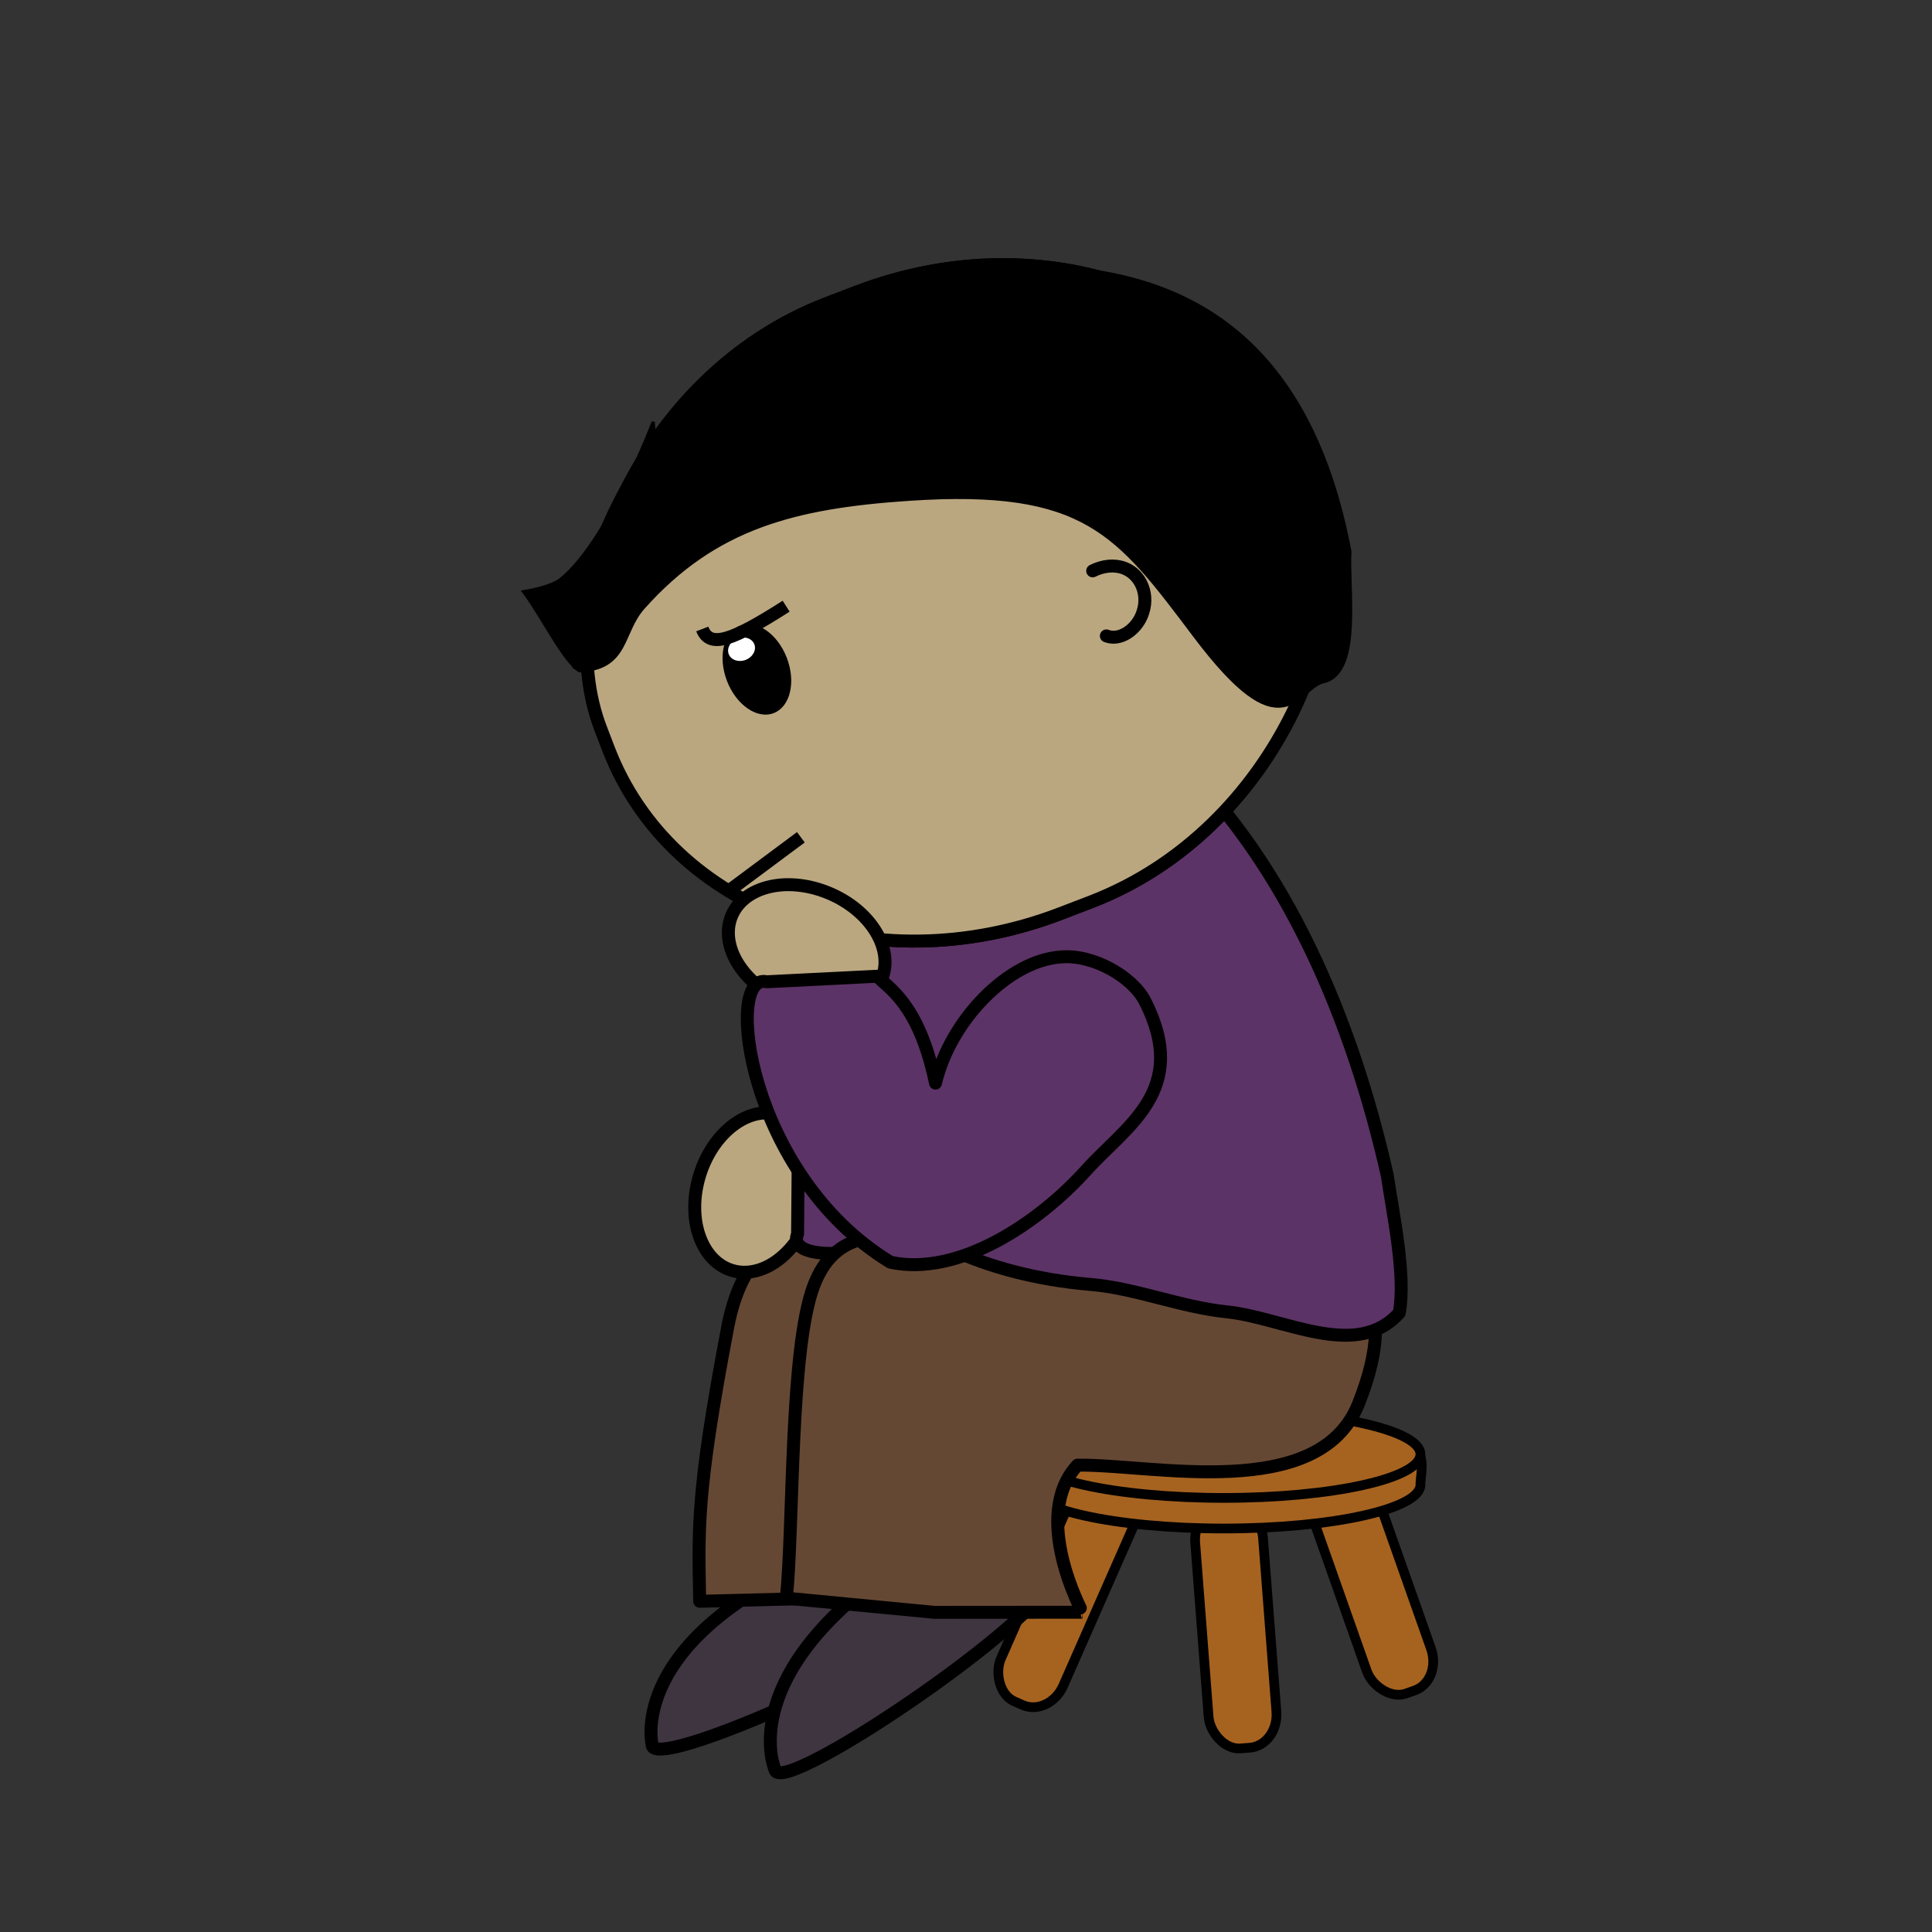 <svg:svg xmlns:dc="http://purl.org/dc/elements/1.1/" xmlns:ns1="http://sodipodi.sourceforge.net/DTD/sodipodi-0.dtd" xmlns:ns2="http://www.inkscape.org/namespaces/inkscape" xmlns:ns4="http://creativecommons.org/ns#" xmlns:rdf="http://www.w3.org/1999/02/22-rdf-syntax-ns#" xmlns:svg="http://www.w3.org/2000/svg" height="424.469" id="svg91778" version="1.1" viewBox="-114.597 -56.451 424.469 424.469" width="424.469" ns1:docname="New document 33" ns2:version="0.48.4 r9939">
  <svg:rect x="-114.597" y="-56.451" width="424.469" height="424.469" fill="#333333" stroke="none"/>
  <ns1:namedview bordercolor="#666666" borderopacity="1.0" fit-margin-bottom="0" fit-margin-left="0" fit-margin-right="0" fit-margin-top="0" id="base" pagecolor="#ffffff" showgrid="false" ns2:current-layer="layer1" ns2:cx="164.45356" ns2:cy="120.32691" ns2:document-units="px" ns2:pageopacity="0.0" ns2:pageshadow="2" ns2:window-height="415" ns2:window-maximized="0" ns2:window-width="472" ns2:window-x="0" ns2:window-y="24" ns2:zoom="0.35" />
  <svg:g id="layer1" transform="translate(-210.55 -318.59)" ns2:groupmode="layer" ns2:label="Layer 1">
    <svg:g id="g9900" transform="matrix(-.711 0 0 .711 576.37 -123.55)">
      <svg:g id="g224212" style="stroke:#000000;stroke-width:2.778;fill:#a66320" transform="matrix(-1.08 0 0 1.08 2175.8 -491.77)">
        <svg:rect height="69.402" id="rect224206" rx="8.399" ry="9.725" style="stroke-width:2.778" transform="matrix(.915 .403 -.403 .915 0 0)" width="19.45" x="2110.9" y="575.75" />
        <svg:rect height="69.402" id="rect224208" rx="8.399" ry="9.725" style="stroke-width:2.778" transform="rotate(-4.401)" width="19.45" x="1618.5" y="1518" />
        <svg:rect height="69.402" id="rect224210" rx="8.399" ry="9.725" style="stroke-width:2.778" transform="rotate(-19.444)" width="19.45" x="1200.6" y="1886.8" />
        <svg:g id="g224202" style="stroke-width:2.778">
          <svg:path d="m1795.4 1373.7c0 6.905-25.19 12.503-56.264 12.503s-56.264-5.598-56.264-12.503c0-6.905-7.943-25.006 56.264-12.503 64.832-10.628 56.264 5.598 56.264 12.503z" id="path224195" style="stroke-width:2.778" transform="translate(0,8.752)" ns2:connector-curvature="0" />
          <svg:path d="m1795.4 1373.7c0 6.905-25.19 12.503-56.264 12.503s-56.264-5.598-56.264-12.503c0-6.905 25.19-12.503 56.264-12.503s56.264 5.598 56.264 12.503z" id="path224193" style="stroke-width:2.778" ns2:connector-curvature="0" />
        </svg:g>
      </svg:g>
      <svg:g id="g11180-0" style="stroke:#000000;stroke-width:1.964" transform="matrix(2.037 0 0 2.037 3807.7 -3392.8)">
        <svg:path d="m-1683.3 2173.5s7.264-12.444 25.636-3.301c24.714 12.298 21.175 26.35 21.175 26.35 0.166 4.857-49.807-17.974-46.812-23.049z" id="path11172-9" style="stroke-width:1.964;fill:#3f3541" ns2:connector-curvature="0" />
        <svg:path d="m-1643.7 2174.8c0.179-10.854 0.612-16.018-4.247-41.571s-28.472-10.287-41.971-10.546c-13.5-0.259-19.237-2.719-18.678 6.156 0.553 8.775 17.216 8.068 20.95 16.028 4.081 8.7-1.195 28.803-1.168 28.804l22.557 0.565z" id="path11174-9" style="stroke-linejoin:round;fill-rule:evenodd;stroke-linecap:round;stroke-width:1.964;fill:#654834" ns1:nodetypes="czzccccc" ns2:connector-curvature="0" />
      </svg:g>
      <svg:path d="m350.25 1026.8s18.879-22.465 52.591 2.231c45.352 33.221 33.392 60.202 33.392 60.202-1.344 9.806-93.75-53.285-85.985-62.434z" id="path4010-1-9-2-6-6-6-8-1-7-3-2-2-40-2-9" style="stroke:#000000;stroke-width:4;fill:#3f3541" ns2:connector-curvature="0" />
      <svg:g id="g16464" style="stroke-width:4" transform="matrix(.368 .93 -.93 .368 1022.7 201.52)">
        <svg:g id="g16466" style="stroke-width:4" transform="matrix(.283 -.959 .959 .283 -865.32 1735.8)">
          <svg:path d="m1257.8 1011.7c-8.433-9.174-10.625-24.908-4.896-35.144 5.73-10.236 17.211-11.097 25.644-1.923 8.433 9.174 10.625 24.909 4.895 35.144-5.729 10.236-17.21 11.097-25.644 1.923z" id="path16468" style="stroke-linejoin:round;fill-rule:evenodd;stroke:#000000;stroke-linecap:round;stroke-width:4;fill:#baa780" ns2:connector-curvature="0" />
          <svg:path d="m1254.3 878.31c8.012 3.295 15.857 15.019 15.744 24.814 0.214 16.288-31.424 32.429-50.354 38.501 25.225 3.204 33.92 18.355 37.856 21.254l-3.428 41.879c4.219 13-53.732 2.236-84.146-39.816-6.153-20.445-6.574-44.528 6.026-60.329 17.166-21.528 49.812-38.02 78.302-26.302z" id="path16470" style="stroke-linejoin:round;fill-rule:evenodd;stroke:#000000;stroke-linecap:round;stroke-width:4;fill:#5c3366" ns1:nodetypes="scccccas" ns2:connector-curvature="0" />
        </svg:g>
      </svg:g>
      <svg:path d="m432.71 1036.3c-2.298-21.988-1.025-77.093-8.496-96.61-12.118-31.658-50.215-3.511-80.223-4.124-27.992-4.154-115.53-28.154-88.066 40.704 12.235 30.672 63.714 18.584 86.812 18.935 14.615 15.758-1.568 45.451-1.513 45.445l45.742 0.034z" id="path3097-1-6-1-8-90" style="stroke-linejoin:round;fill-rule:evenodd;stroke:#000000;stroke-linecap:round;stroke-width:4;fill:#654834" ns1:nodetypes="cscscccc" ns2:connector-curvature="0" />
      <svg:path d="m370.59 754.6-0.88-0.158c-0.166-0.03-0.326-0.094-0.493-0.124-0.257-0.046-0.512-0.125-0.769-0.171l-0.014 0.076c-19.799-2.761-40.806 7.628-56.609 22.965-33.821 32.623-54.043 80.634-64.811 128.49-1.855 12.464-5.808 30.897-3.703 42.475 13.258 14.819 35.638 1.488 53.317-0.328 14.22-1.461 28.156-7.298 42.042-8.462 34.636-2.903 58.343-16.853 60.641-25.548 9.018-48.225 33.102-71.975 14.935-115.38-8.45-20.368-23.634-38.264-42.903-43.604l0.019-0.108c-0.257-0.046-0.512-0.127-0.769-0.173z" id="path3932-5-3-3-6-1-5-5-0-2-6-5-1-7-7-3" style="stroke-linejoin:round;fill-rule:evenodd;stroke:#000000;stroke-linecap:round;stroke-width:4;fill:#5c3366" ns1:nodetypes="csccccccascccccc" ns2:connector-curvature="0" />
      <svg:g id="g15681" style="stroke-width:4" transform="matrix(.92 .392 -.392 .92 339.16 -49.739)">
        <svg:g id="g15655" style="stroke-width:4">
          <svg:rect height="201.84" id="rect4240-8-4-1-9-4-3-60-10-8" rx="112.13" ry="97.556" style="stroke-linejoin:bevel;fill-rule:evenodd;stroke:#000000;stroke-linecap:round;stroke-width:4;fill:#e4d3b1" transform="rotate(-2.079)" width="234.3" x="199.46" y="611.39" />
          <svg:path d="m417.44 693.08c0.818 7.936-2.906 15.154-8.324 16.126-5.416 0.971-10.471-4.672-11.289-12.608-0.818-7.934 2.909-15.158 8.326-16.129 5.418-0.972 10.469 4.678 11.288 12.611" id="path458-3-6-8-7-6-4-1-0-37-7-6" style="stroke-width:4" ns2:connector-curvature="0" />
          <svg:path d="m304.24 727.65c-3.108 3.04-8.837 1.989-12.437-1.448-4.96-4.735-4.827-11.853-0.844-15.657 2.321-2.216 5.715-3.263 9.285-3.042" id="path4494-63-0-50-1-5-1-4-2" style="stroke-linejoin:round;stroke:#000000;stroke-linecap:round;stroke-width:4;fill:none" ns2:connector-curvature="0" />
          <svg:path d="m434.7 764.01c-26.075-9.299-19.009-39.966-19.009-39.966l35.639 9.069" id="path30464-1-8" style="stroke-linejoin:bevel;stroke:#000000;stroke-linecap:round;stroke-width:4;fill:#b66b6f" ns2:connector-curvature="0" />
          <svg:path d="m407.36 691.68c0.071 1.95 2.025 3.461 4.364 3.376s4.178-1.734 4.108-3.684c-0.071-1.949-2.025-3.461-4.364-3.376-2.339 0.085-4.178 1.734-4.108 3.684z" id="path43870-2-9-15-1" style="stroke-width:4;fill:#ffffff" ns2:connector-curvature="0" />
          <svg:rect height="201.84" id="rect15455-9-0" rx="112.13" ry="97.556" style="stroke-linejoin:bevel;fill-rule:evenodd;stroke:#000000;stroke-linecap:round;stroke-width:4;fill:#baa780" transform="rotate(-2.079)" width="234.3" x="199.46" y="611.39" />
          <svg:path d="m417.44 693.08c0.818 7.936-2.906 15.154-8.324 16.126-5.416 0.971-10.471-4.672-11.289-12.608-0.818-7.934 2.909-15.158 8.326-16.129 5.418-0.972 10.469 4.678 11.288 12.611" id="path15457-9-7" style="stroke-width:4" ns2:connector-curvature="0" />
          <svg:path d="m304.24 727.65c-3.108 3.04-8.837 1.989-12.437-1.448-4.96-4.735-4.827-11.853-0.844-15.657 2.321-2.216 5.715-3.263 9.285-3.042" id="path15459-4-9" style="stroke-linejoin:round;stroke:#000000;stroke-linecap:round;stroke-width:4;fill:none" ns2:connector-curvature="0" />
          <svg:path d="m405.32 687.4c0.071 1.95 2.025 3.461 4.364 3.376s4.178-1.734 4.108-3.684c-0.071-1.949-2.025-3.461-4.364-3.376-2.339 0.085-4.178 1.734-4.108 3.684z" id="path15465-8-0" style="stroke-width:4;fill:#ffffff" ns2:connector-curvature="0" />
          <svg:path d="m441.57 754.19-26.1-6.3" id="path71550" style="stroke:#000000;stroke-width:4;fill:none" ns2:connector-curvature="0" />
          <svg:path d="m418.27 676.74c0.236 6.582-7.227 6.917-26.603 3.674" id="path15679" style="stroke:#000000;stroke-width:4;fill:none" ns1:nodetypes="cc" ns2:connector-curvature="0" />
          <svg:path d="m311.59 611.39h10.036c62.121 0 109.54 58.146 111.6 77-13.419 4.711-14.705-5.904-24.466-10.945-30.114-15.553-55.905-12.408-89.761-1.958-52.83 16.305-57.28 33.722-68.262 72.01-12.424 43.313-21.722 25.084-30.832 26.477-10.525 1.609-15.976-23.88-20.41-33.564-16.318-90.403 42.343-118.17 112.1-129.02z" id="rect9895" style="stroke-linejoin:bevel;fill-rule:evenodd;stroke:#000000;stroke-linecap:round;fill:#000000" transform="rotate(-2.079)" ns1:nodetypes="cscsssscc" ns2:connector-curvature="0" />
        </svg:g>
      </svg:g>
      <svg:g id="g15626" style="stroke-width:4" transform="matrix(.979 -.206 .206 .979 -165.98 143.91)">
        <svg:g id="g15622" style="stroke-width:4" transform="matrix(.283 -.959 .959 .283 -865.32 1735.8)">
          <svg:path d="m1263.2 1004.6c-10.611-6.533-17.002-21.077-14.274-32.486 2.728-11.409 13.542-15.361 24.154-8.829 10.612 6.533 17.002 21.078 14.274 32.486-2.728 11.409-13.542 15.362-24.154 8.829z" id="path73377-9" style="stroke-linejoin:round;fill-rule:evenodd;stroke:#000000;stroke-linecap:round;stroke-width:4;fill:#baa780" ns2:connector-curvature="0" />
          <svg:path d="m1243.2 881.07c8.012 3.295 15.857 15.019 15.744 24.814 0.214 16.288-16.825 35.656-35.755 41.728 25.225 3.204 30.389 12.365 34.325 15.264l1.016 34.236c4.219 13.001-58.987 10.831-89.401-31.222-6.153-20.445 8.245-46.422 23.582-62.614 12.644-13.348 21.998-33.924 50.489-22.207z" id="path73379-5" style="stroke-linejoin:round;fill-rule:evenodd;stroke:#000000;stroke-linecap:round;stroke-width:4;fill:#5c3366" ns1:nodetypes="scccccas" ns2:connector-curvature="0" />
        </svg:g>
      </svg:g>
      <svg:path d="m502.4 721.48c3.134 2.539 11.479 3.827 11.479 3.827-6.073 8.063-14.734 25.964-18.103 23.756l-24.432-56.852s2.501-16.879 2.501-19.38c0 0 13.945 36.813 28.556 48.649z" id="path9898" style="stroke:#000000;stroke-width:1px;fill:#000000" ns1:nodetypes="acccca" ns2:connector-curvature="0" />
    </svg:g>
  </svg:g>
</svg:svg>